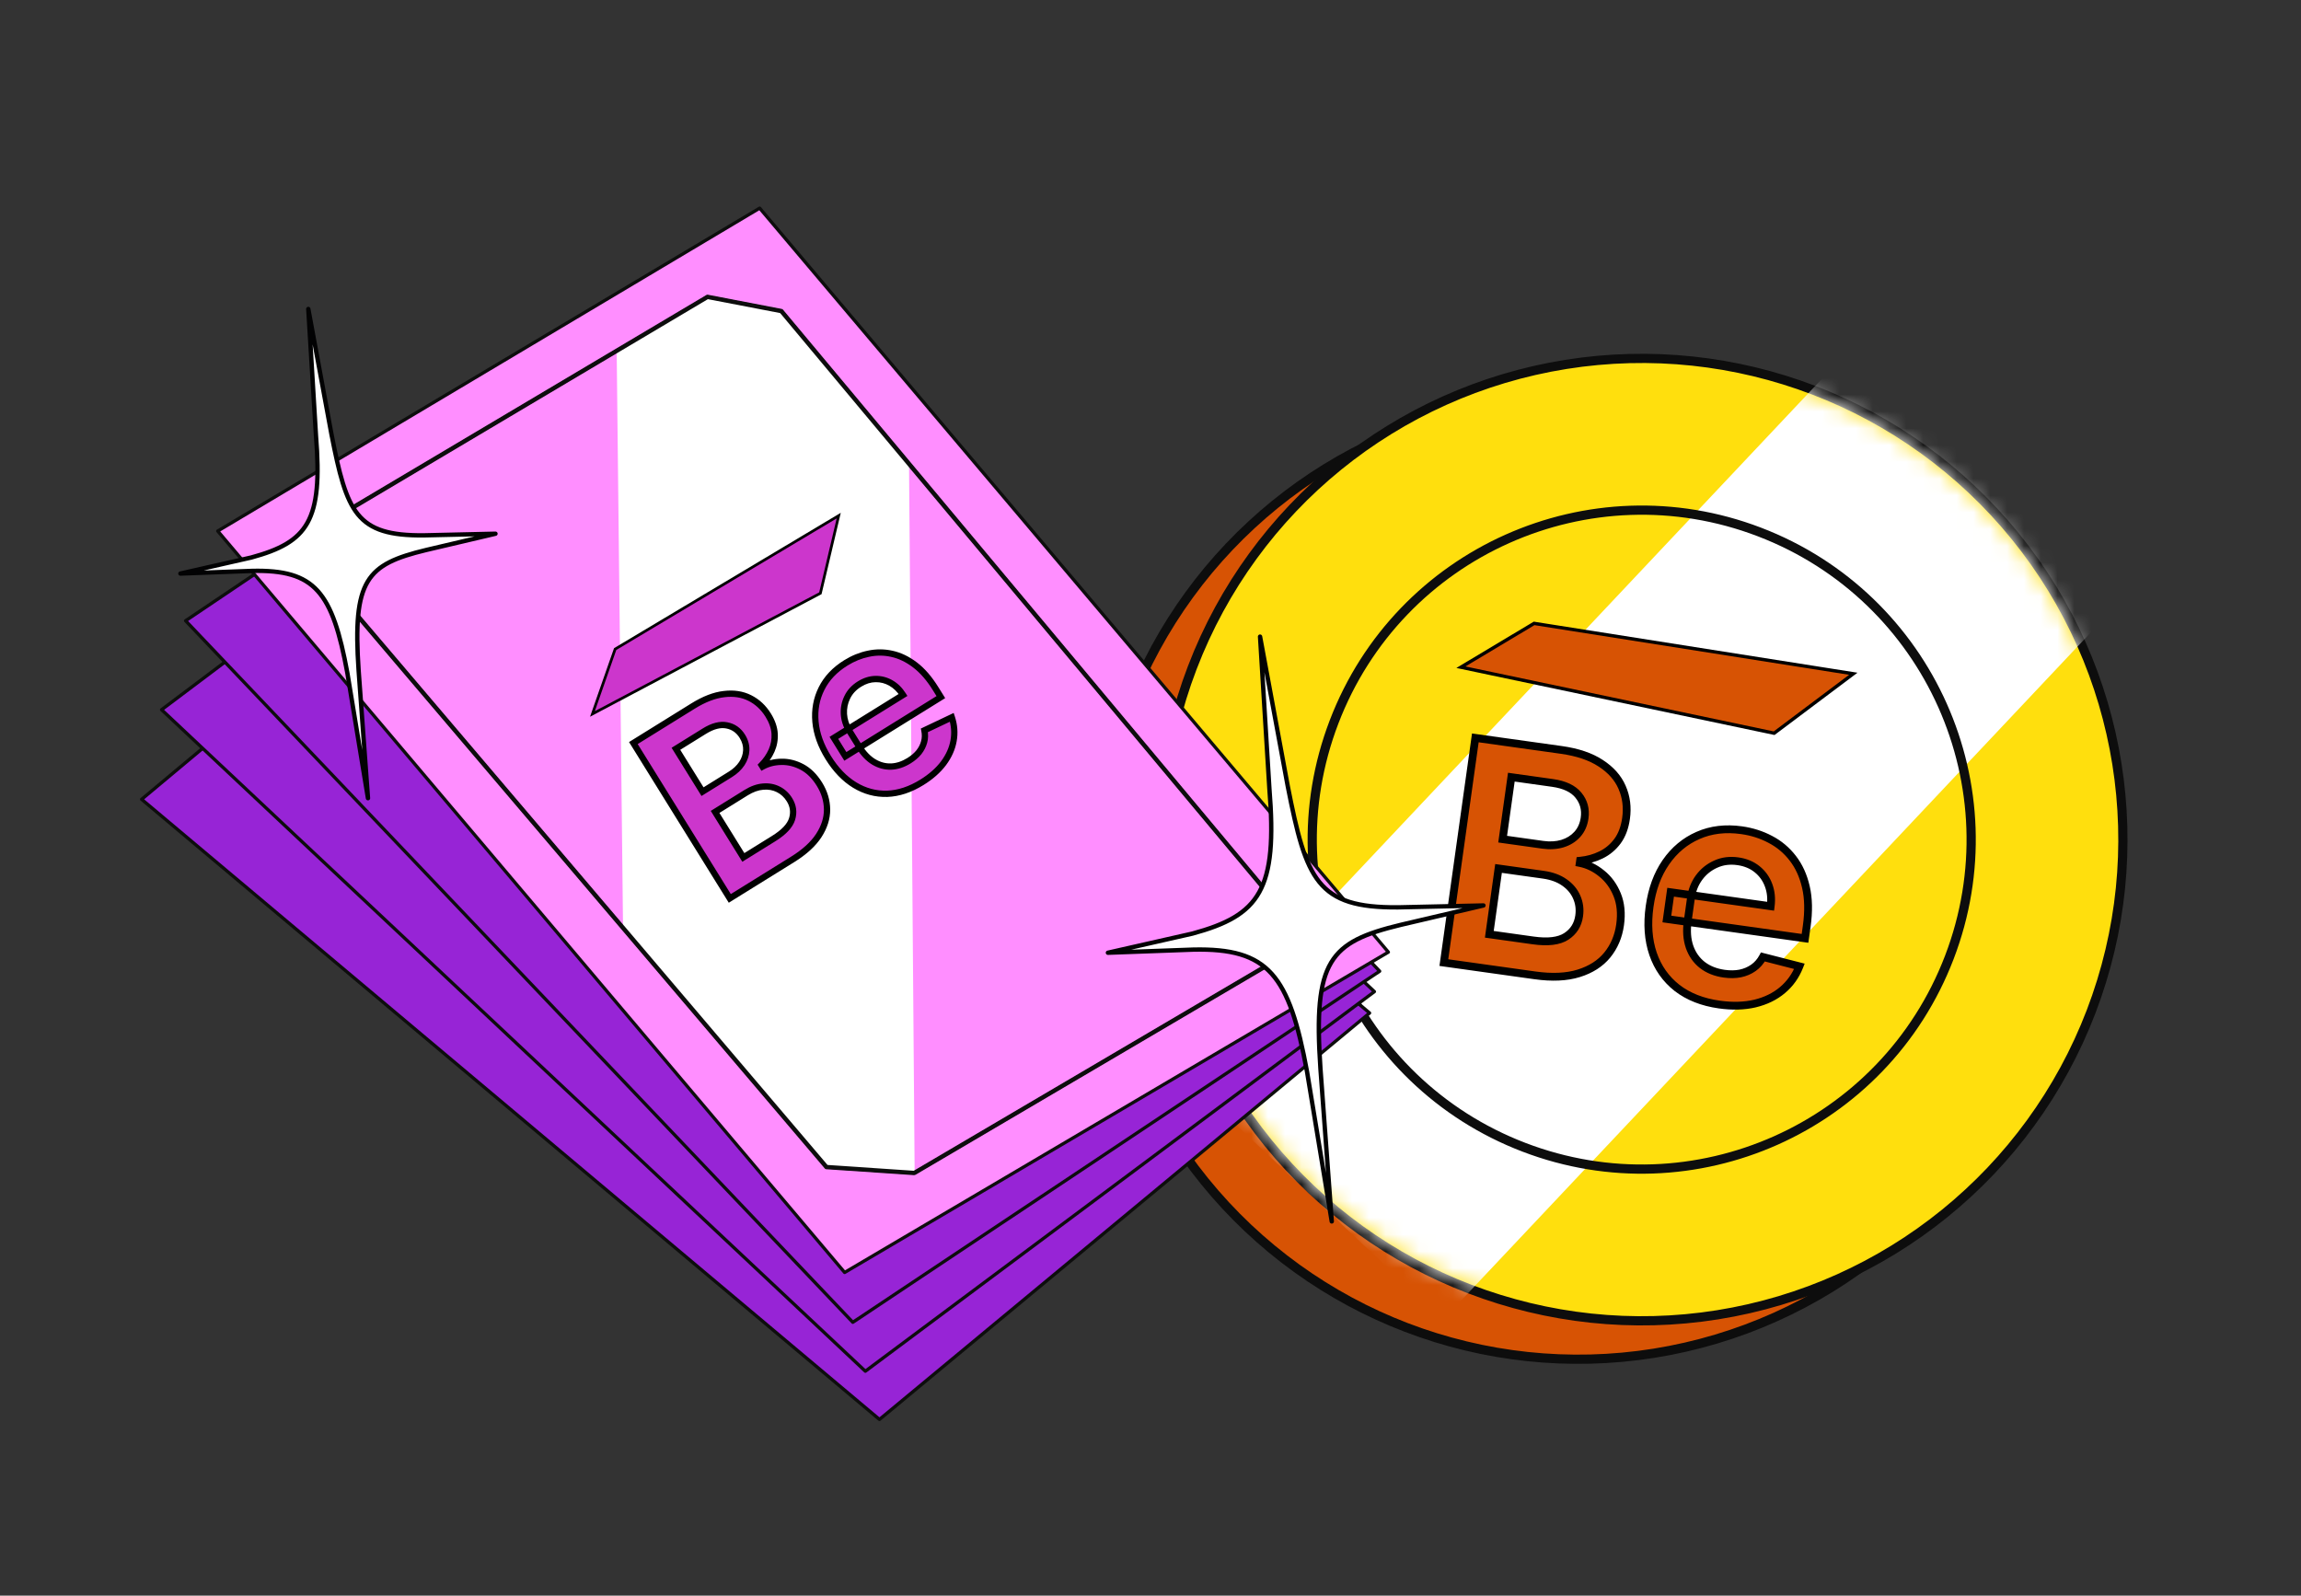 <svg width="137" height="95" viewBox="0 0 137 95" fill="none" xmlns="http://www.w3.org/2000/svg">
<rect x="0" y="0" width="137" height="95" fill="#333333" stroke="none"/>
<circle cx="93.969" cy="52.277" r="28.65" transform="rotate(20.941 93.969 52.277)" fill="#D75304" stroke="#0D0D0D" stroke-width="0.549"/>
<circle cx="97.746" cy="49.989" r="28.65" transform="rotate(20.941 97.746 49.989)" fill="#FFDF0D" stroke="#0D0D0D" stroke-width="0.549"/>
<mask id="mask0_211_11320" style="mask-type:alpha" maskUnits="userSpaceOnUse" x="69" y="21" width="58" height="58">
<circle cx="97.746" cy="49.99" r="28.399" transform="rotate(43.306 97.746 49.99)" fill="white"/>
</mask>
<g mask="url(#mask0_211_11320)">
<rect x="110.337" y="20.582" width="22.006" height="58.957" transform="rotate(43.306 110.337 20.582)" fill="white"/>
</g>
<circle cx="97.746" cy="49.99" r="19.612" transform="rotate(20.941 97.746 49.99)" stroke="#0D0D0D" stroke-width="0.549"/>
<path d="M85.966 57.311L87.84 43.932L92.962 44.649C93.929 44.785 94.711 45.05 95.309 45.444C95.911 45.835 96.335 46.314 96.58 46.882C96.829 47.449 96.907 48.064 96.814 48.726C96.738 49.271 96.568 49.722 96.305 50.08C96.042 50.434 95.717 50.706 95.331 50.897C94.945 51.087 94.526 51.203 94.076 51.247L94.058 51.378C94.529 51.47 94.964 51.68 95.362 52.007C95.765 52.33 96.073 52.75 96.284 53.268C96.496 53.786 96.554 54.385 96.459 55.065C96.362 55.757 96.107 56.356 95.694 56.863C95.282 57.364 94.716 57.727 93.996 57.95C93.277 58.174 92.405 58.214 91.382 58.07L85.966 57.311ZM88.673 55.626L91.28 55.991C92.16 56.114 92.817 56.035 93.251 55.754C93.691 55.469 93.948 55.061 94.022 54.53C94.078 54.134 94.03 53.763 93.879 53.417C93.728 53.068 93.484 52.776 93.149 52.542C92.813 52.304 92.395 52.151 91.894 52.08L89.222 51.706L88.673 55.626ZM89.467 49.962L91.864 50.297C92.283 50.356 92.67 50.333 93.027 50.227C93.384 50.117 93.678 49.934 93.91 49.678C94.146 49.418 94.291 49.092 94.346 48.7C94.419 48.182 94.296 47.729 93.977 47.343C93.662 46.957 93.148 46.714 92.434 46.614L89.984 46.27L89.467 49.962ZM102.367 59.809C101.361 59.668 100.522 59.337 99.848 58.817C99.18 58.292 98.704 57.617 98.42 56.792C98.137 55.961 98.069 55.022 98.216 53.972C98.36 52.94 98.683 52.061 99.184 51.337C99.691 50.608 100.329 50.076 101.1 49.74C101.872 49.399 102.737 49.296 103.695 49.43C104.313 49.517 104.883 49.699 105.404 49.976C105.929 50.25 106.374 50.623 106.739 51.096C107.108 51.569 107.369 52.144 107.523 52.818C107.678 53.488 107.694 54.263 107.571 55.143L107.469 55.868L99.244 54.715L99.467 53.121L105.426 53.956C105.485 53.503 105.443 53.086 105.301 52.706C105.159 52.322 104.931 52.004 104.615 51.751C104.304 51.499 103.922 51.341 103.469 51.277C102.986 51.21 102.545 51.268 102.146 51.452C101.748 51.631 101.42 51.896 101.162 52.246C100.909 52.593 100.749 52.99 100.682 53.438L100.487 54.83C100.405 55.413 100.442 55.929 100.597 56.377C100.752 56.821 101.006 57.181 101.358 57.456C101.711 57.728 102.144 57.9 102.658 57.971C103.002 58.02 103.32 58.016 103.612 57.959C103.905 57.898 104.167 57.786 104.399 57.623C104.63 57.46 104.818 57.244 104.963 56.975L107.136 57.533C106.915 58.097 106.578 58.57 106.125 58.95C105.677 59.327 105.133 59.593 104.494 59.748C103.856 59.898 103.147 59.919 102.367 59.809Z" fill="#D75304"/>
<path d="M85.966 57.311L85.736 57.279L85.704 57.509L85.933 57.541L85.966 57.311ZM87.84 43.932L87.873 43.702L87.642 43.669L87.61 43.9L87.84 43.932ZM95.309 45.444L95.181 45.638L95.183 45.639L95.309 45.444ZM96.58 46.882L96.366 46.973L96.367 46.975L96.58 46.882ZM96.305 50.08L96.491 50.219L96.492 50.218L96.305 50.08ZM95.331 50.897L95.228 50.688L95.228 50.688L95.331 50.897ZM94.076 51.247L94.054 51.016L93.872 51.033L93.846 51.215L94.076 51.247ZM94.058 51.378L93.828 51.345L93.797 51.563L94.013 51.605L94.058 51.378ZM95.362 52.007L95.215 52.186L95.217 52.188L95.362 52.007ZM96.284 53.268L96.069 53.356L96.284 53.268ZM95.694 56.863L95.874 57.01L95.874 57.009L95.694 56.863ZM93.996 57.95L93.927 57.729L93.996 57.95ZM88.673 55.626L88.443 55.594L88.411 55.824L88.641 55.856L88.673 55.626ZM93.251 55.754L93.378 55.949L93.378 55.949L93.251 55.754ZM93.879 53.417L93.665 53.509L93.666 53.511L93.879 53.417ZM93.149 52.542L93.014 52.732L93.016 52.733L93.149 52.542ZM89.222 51.706L89.255 51.476L89.025 51.444L88.992 51.674L89.222 51.706ZM89.467 49.962L89.237 49.929L89.205 50.159L89.435 50.192L89.467 49.962ZM93.027 50.227L93.093 50.45L93.095 50.449L93.027 50.227ZM93.91 49.678L93.738 49.522L93.737 49.523L93.91 49.678ZM93.977 47.343L93.797 47.489L93.798 47.491L93.977 47.343ZM89.984 46.27L90.016 46.041L89.786 46.008L89.754 46.238L89.984 46.27ZM86.196 57.344L88.07 43.964L87.61 43.9L85.736 57.279L86.196 57.344ZM87.808 44.162L92.93 44.879L92.994 44.419L87.873 43.702L87.808 44.162ZM92.93 44.879C93.874 45.012 94.621 45.268 95.181 45.638L95.437 45.251C94.802 44.831 93.984 44.558 92.994 44.419L92.93 44.879ZM95.183 45.639C95.753 46.009 96.143 46.455 96.367 46.973L96.793 46.789C96.527 46.174 96.07 45.661 95.435 45.25L95.183 45.639ZM96.367 46.975C96.597 47.5 96.671 48.071 96.584 48.694L97.044 48.758C97.142 48.057 97.06 47.398 96.792 46.788L96.367 46.975ZM96.584 48.694C96.512 49.209 96.353 49.622 96.118 49.943L96.492 50.218C96.783 49.822 96.964 49.332 97.044 48.758L96.584 48.694ZM96.118 49.942C95.877 50.267 95.581 50.515 95.228 50.688L95.433 51.105C95.854 50.898 96.207 50.602 96.491 50.219L96.118 49.942ZM95.228 50.688C94.868 50.865 94.478 50.975 94.054 51.016L94.099 51.478C94.575 51.432 95.021 51.308 95.433 51.105L95.228 50.688ZM93.846 51.215L93.828 51.345L94.288 51.41L94.306 51.279L93.846 51.215ZM94.013 51.605C94.444 51.69 94.844 51.882 95.215 52.186L95.509 51.827C95.084 51.478 94.614 51.25 94.103 51.15L94.013 51.605ZM95.217 52.188C95.587 52.484 95.871 52.871 96.069 53.356L96.499 53.181C96.274 52.629 95.944 52.175 95.507 51.825L95.217 52.188ZM96.069 53.356C96.262 53.828 96.32 54.385 96.229 55.032L96.689 55.097C96.788 54.386 96.73 53.744 96.499 53.181L96.069 53.356ZM96.229 55.032C96.137 55.686 95.898 56.245 95.514 56.716L95.874 57.009C96.316 56.468 96.586 55.828 96.689 55.097L96.229 55.032ZM95.515 56.715C95.136 57.177 94.611 57.516 93.927 57.729L94.065 58.172C94.821 57.938 95.428 57.552 95.874 57.01L95.515 56.715ZM93.927 57.729C93.25 57.939 92.415 57.981 91.414 57.84L91.349 58.3C92.395 58.447 93.303 58.409 94.065 58.172L93.927 57.729ZM91.414 57.84L85.998 57.081L85.933 57.541L91.349 58.3L91.414 57.84ZM88.641 55.856L91.248 56.221L91.312 55.761L88.705 55.396L88.641 55.856ZM91.248 56.221C92.147 56.347 92.873 56.276 93.378 55.949L93.125 55.559C92.761 55.795 92.173 55.882 91.312 55.761L91.248 56.221ZM93.378 55.949C93.875 55.627 94.169 55.158 94.252 54.562L93.793 54.498C93.727 54.964 93.507 55.312 93.125 55.559L93.378 55.949ZM94.252 54.562C94.314 54.126 94.261 53.712 94.091 53.324L93.666 53.511C93.799 53.814 93.843 54.141 93.793 54.498L94.252 54.562ZM94.092 53.325C93.923 52.933 93.65 52.608 93.281 52.352L93.016 52.733C93.319 52.944 93.533 53.202 93.665 53.509L94.092 53.325ZM93.283 52.353C92.911 52.089 92.456 51.925 91.927 51.85L91.862 52.31C92.335 52.377 92.716 52.52 93.014 52.732L93.283 52.353ZM91.927 51.85L89.255 51.476L89.19 51.936L91.862 52.31L91.927 51.85ZM88.992 51.674L88.443 55.594L88.903 55.658L89.452 51.738L88.992 51.674ZM89.435 50.192L91.832 50.528L91.897 50.068L89.499 49.732L89.435 50.192ZM91.832 50.528C92.279 50.59 92.7 50.566 93.093 50.45L92.961 50.005C92.64 50.099 92.286 50.122 91.897 50.068L91.832 50.528ZM93.095 50.449C93.489 50.328 93.82 50.124 94.082 49.834L93.737 49.523C93.536 49.745 93.279 49.907 92.959 50.005L93.095 50.449ZM94.082 49.834C94.353 49.535 94.516 49.164 94.576 48.732L94.117 48.668C94.067 49.02 93.939 49.301 93.738 49.522L94.082 49.834ZM94.576 48.732C94.658 48.153 94.519 47.634 94.156 47.195L93.798 47.491C94.073 47.825 94.18 48.211 94.117 48.668L94.576 48.732ZM94.157 47.196C93.792 46.748 93.213 46.488 92.466 46.384L92.402 46.844C93.084 46.939 93.533 47.166 93.797 47.489L94.157 47.196ZM92.466 46.384L90.016 46.041L89.952 46.5L92.402 46.844L92.466 46.384ZM89.754 46.238L89.237 49.929L89.697 49.994L90.214 46.303L89.754 46.238ZM99.848 58.817L99.705 59L99.706 59.001L99.848 58.817ZM98.42 56.792L98.201 56.867L98.201 56.867L98.42 56.792ZM99.184 51.337L98.994 51.204L98.994 51.204L99.184 51.337ZM101.1 49.74L101.193 49.953L101.194 49.952L101.1 49.74ZM105.404 49.976L105.294 50.181L105.296 50.182L105.404 49.976ZM106.739 51.096L106.555 51.238L106.556 51.239L106.739 51.096ZM107.523 52.818L107.297 52.87L107.297 52.87L107.523 52.818ZM107.469 55.868L107.437 56.098L107.667 56.13L107.699 55.9L107.469 55.868ZM99.244 54.715L99.014 54.683L98.982 54.913L99.212 54.945L99.244 54.715ZM99.467 53.121L99.5 52.891L99.27 52.859L99.237 53.089L99.467 53.121ZM105.426 53.956L105.393 54.186L105.626 54.219L105.656 53.986L105.426 53.956ZM105.301 52.706L105.083 52.787L105.083 52.788L105.301 52.706ZM104.615 51.751L104.469 51.931L104.47 51.932L104.615 51.751ZM102.146 51.452L102.241 51.663L102.243 51.663L102.146 51.452ZM101.162 52.246L100.975 52.109L100.974 52.109L101.162 52.246ZM100.682 53.438L100.452 53.404L100.452 53.406L100.682 53.438ZM100.597 56.377L100.377 56.453L100.377 56.454L100.597 56.377ZM101.358 57.456L101.215 57.639L101.216 57.64L101.358 57.456ZM103.612 57.959L103.657 58.187L103.66 58.186L103.612 57.959ZM104.399 57.623L104.265 57.433L104.399 57.623ZM104.963 56.975L105.02 56.751L104.844 56.705L104.758 56.866L104.963 56.975ZM107.136 57.533L107.352 57.618L107.448 57.373L107.194 57.308L107.136 57.533ZM106.125 58.95L105.975 58.772L105.975 58.773L106.125 58.95ZM104.494 59.748L104.547 59.974L104.549 59.973L104.494 59.748ZM102.399 59.579C101.426 59.443 100.626 59.125 99.99 58.633L99.706 59.001C100.417 59.55 101.297 59.894 102.335 60.039L102.399 59.579ZM99.992 58.634C99.36 58.138 98.91 57.501 98.64 56.716L98.201 56.867C98.499 57.734 99.001 58.447 99.705 59L99.992 58.634ZM98.64 56.717C98.371 55.927 98.303 55.025 98.446 54.004L97.986 53.94C97.835 55.018 97.903 55.995 98.201 56.867L98.64 56.717ZM98.446 54.004C98.586 53.001 98.898 52.158 99.376 51.469L98.994 51.204C98.468 51.964 98.135 52.878 97.986 53.94L98.446 54.004ZM99.375 51.469C99.858 50.774 100.464 50.27 101.193 49.953L101.007 49.527C100.195 49.881 99.523 50.442 98.994 51.204L99.375 51.469ZM101.194 49.952C101.92 49.632 102.741 49.531 103.663 49.66L103.727 49.2C102.733 49.061 101.823 49.167 101.007 49.527L101.194 49.952ZM103.663 49.66C104.256 49.743 104.799 49.917 105.294 50.181L105.513 49.771C104.967 49.481 104.371 49.291 103.727 49.2L103.663 49.66ZM105.296 50.182C105.792 50.44 106.211 50.791 106.555 51.238L106.923 50.954C106.538 50.455 106.067 50.059 105.511 49.77L105.296 50.182ZM106.556 51.239C106.901 51.682 107.149 52.223 107.297 52.87L107.75 52.766C107.589 52.064 107.315 51.457 106.922 50.953L106.556 51.239ZM107.297 52.87C107.444 53.506 107.461 54.251 107.341 55.111L107.801 55.175C107.927 54.275 107.912 53.47 107.75 52.766L107.297 52.87ZM107.341 55.111L107.239 55.836L107.699 55.9L107.801 55.175L107.341 55.111ZM107.501 55.638L99.276 54.486L99.212 54.945L107.437 56.098L107.501 55.638ZM99.474 54.748L99.697 53.154L99.237 53.089L99.014 54.683L99.474 54.748ZM99.435 53.351L105.393 54.186L105.458 53.726L99.5 52.891L99.435 53.351ZM105.656 53.986C105.719 53.5 105.675 53.044 105.518 52.625L105.083 52.788C105.211 53.127 105.25 53.505 105.195 53.926L105.656 53.986ZM105.519 52.626C105.363 52.203 105.109 51.849 104.761 51.57L104.47 51.932C104.752 52.158 104.956 52.442 105.083 52.787L105.519 52.626ZM104.762 51.571C104.413 51.288 103.99 51.116 103.502 51.047L103.437 51.507C103.854 51.566 104.195 51.709 104.469 51.931L104.762 51.571ZM103.502 51.047C102.979 50.974 102.492 51.036 102.049 51.241L102.243 51.663C102.597 51.499 102.993 51.445 103.437 51.507L103.502 51.047ZM102.051 51.24C101.616 51.436 101.257 51.726 100.975 52.109L101.349 52.384C101.583 52.066 101.879 51.827 102.241 51.663L102.051 51.24ZM100.974 52.109C100.698 52.488 100.525 52.921 100.452 53.404L100.912 53.472C100.974 53.059 101.12 52.698 101.35 52.383L100.974 52.109ZM100.452 53.406L100.257 54.797L100.717 54.862L100.912 53.47L100.452 53.406ZM100.257 54.797C100.171 55.409 100.208 55.963 100.377 56.453L100.816 56.301C100.676 55.895 100.639 55.418 100.717 54.862L100.257 54.797ZM100.377 56.454C100.547 56.937 100.826 57.334 101.215 57.639L101.501 57.273C101.186 57.026 100.957 56.704 100.816 56.3L100.377 56.454ZM101.216 57.64C101.606 57.94 102.079 58.125 102.626 58.202L102.69 57.742C102.21 57.674 101.816 57.515 101.5 57.272L101.216 57.64ZM102.626 58.202C102.991 58.253 103.335 58.249 103.657 58.187L103.568 57.731C103.305 57.782 103.013 57.787 102.69 57.742L102.626 58.202ZM103.66 58.186C103.982 58.119 104.274 57.995 104.533 57.812L104.265 57.433C104.061 57.576 103.829 57.676 103.565 57.731L103.66 58.186ZM104.533 57.812C104.796 57.627 105.007 57.383 105.167 57.085L104.758 56.866C104.63 57.105 104.465 57.292 104.265 57.433L104.533 57.812ZM104.905 57.2L107.078 57.758L107.194 57.308L105.02 56.751L104.905 57.2ZM106.92 57.448C106.712 57.977 106.398 58.417 105.975 58.772L106.274 59.128C106.758 58.722 107.117 58.217 107.352 57.618L106.92 57.448ZM105.975 58.773C105.558 59.123 105.048 59.375 104.44 59.522L104.549 59.973C105.218 59.811 105.795 59.531 106.274 59.128L105.975 58.773ZM104.441 59.522C103.836 59.664 103.156 59.685 102.399 59.579L102.335 60.039C103.138 60.152 103.876 60.132 104.547 59.974L104.441 59.522Z" fill="black"/>
<path d="M86.982 39.724L91.339 37.116L110.344 40.114L105.63 43.654L86.982 39.724Z" fill="#D75304" stroke="black" stroke-width="0.2"/>
<g clip-path="url(#clip0_211_11320)">
<path d="M37.522 23.282L8.432 47.59L52.363 84.51L81.545 60.312L37.522 23.282Z" fill="#9724D6" stroke="#0D0D0D" stroke-width="0.195" stroke-linecap="round" stroke-linejoin="round"/>
<path d="M39.831 19.53L9.62 42.255L51.522 81.639L81.832 59.04L39.831 19.53Z" fill="#9724D6" stroke="#0D0D0D" stroke-width="0.195" stroke-linecap="round" stroke-linejoin="round"/>
<path d="M42.316 15.915L11.05 36.958L50.776 78.727L82.145 57.825L42.316 15.915Z" fill="#9724D6" stroke="#0D0D0D" stroke-width="0.195" stroke-linecap="round" stroke-linejoin="round"/>
<path d="M45.23 12.393L12.964 31.616L50.289 75.76L82.662 56.688L45.23 12.393Z" fill="#FF8EFF" stroke="#0D0D0D" stroke-width="0.195" stroke-linecap="round" stroke-linejoin="round"/>
<path d="M46.52 18.521L42.123 17.675L20.814 30.331L20.756 30.351L19.497 34.555L49.206 69.485L54.422 69.837L54.455 69.826L75.422 57.491L75.931 53.711L46.52 18.521Z" fill="#FF8EFF" stroke="#0D0D0D" stroke-width="0.195" stroke-linecap="round" stroke-linejoin="round"/>
<g style="mix-blend-mode:color-dodge">
<g style="mix-blend-mode:color-dodge">
<g style="mix-blend-mode:color-dodge">
<path d="M54.123 27.619L54.457 69.834L54.424 69.845L49.197 69.487L37.095 55.243L36.717 20.9L42.126 17.682L46.519 18.52L54.123 27.619Z" fill="white"/>
</g>
</g>
</g>
<path d="M46.52 18.521L42.123 17.675L20.814 30.331L20.756 30.351L19.497 34.555L49.206 69.485L54.422 69.837L54.455 69.826L75.422 57.491L75.931 53.711L46.52 18.521Z" stroke="#0D0D0D" stroke-width="0.26" stroke-linecap="round" stroke-linejoin="round"/>
<path d="M43.451 53.489L37.711 44.24L41.252 42.043C41.92 41.628 42.541 41.389 43.114 41.325C43.689 41.256 44.198 41.334 44.642 41.559C45.089 41.782 45.455 42.122 45.739 42.58C45.972 42.956 46.1 43.323 46.122 43.681C46.142 44.035 46.081 44.371 45.94 44.688C45.799 45.005 45.6 45.293 45.344 45.552L45.4 45.642C45.739 45.457 46.117 45.362 46.532 45.359C46.948 45.351 47.355 45.453 47.753 45.664C48.151 45.876 48.496 46.217 48.788 46.687C49.085 47.165 49.236 47.668 49.242 48.194C49.245 48.717 49.082 49.233 48.752 49.743C48.421 50.252 47.903 50.727 47.195 51.166L43.451 53.489ZM44.258 51.049L46.06 49.931C46.668 49.554 47.034 49.166 47.158 48.768C47.283 48.365 47.232 47.98 47.004 47.612C46.834 47.338 46.613 47.133 46.341 46.998C46.067 46.859 45.766 46.804 45.438 46.833C45.108 46.858 44.769 46.978 44.423 47.193L42.576 48.34L44.258 51.049ZM41.828 47.134L43.485 46.105C43.774 45.926 44.002 45.712 44.168 45.462C44.333 45.21 44.421 44.945 44.432 44.667C44.444 44.384 44.366 44.107 44.198 43.836C43.975 43.478 43.666 43.261 43.269 43.187C42.875 43.11 42.431 43.225 41.938 43.531L40.244 44.582L41.828 47.134ZM54.892 46.576C54.197 47.008 53.506 47.236 52.821 47.261C52.137 47.281 51.494 47.109 50.893 46.744C50.289 46.376 49.762 45.83 49.312 45.104C48.869 44.39 48.616 43.68 48.552 42.973C48.49 42.261 48.611 41.602 48.914 40.996C49.217 40.388 49.699 39.878 50.361 39.467C50.789 39.202 51.235 39.02 51.7 38.923C52.167 38.822 52.635 38.823 53.104 38.928C53.577 39.031 54.035 39.251 54.478 39.589C54.92 39.924 55.329 40.396 55.706 41.004L56.018 41.505L50.332 45.034L49.648 43.932L53.767 41.376C53.569 41.064 53.329 40.828 53.045 40.666C52.759 40.502 52.453 40.422 52.128 40.428C51.805 40.433 51.487 40.532 51.174 40.726C50.84 40.934 50.597 41.197 50.445 41.517C50.291 41.833 50.224 42.166 50.246 42.516C50.268 42.861 50.374 43.19 50.563 43.502L51.16 44.464C51.41 44.867 51.699 45.167 52.026 45.365C52.351 45.559 52.694 45.651 53.054 45.64C53.412 45.626 53.769 45.509 54.124 45.289C54.362 45.141 54.557 44.974 54.709 44.788C54.858 44.6 54.963 44.395 55.022 44.175C55.081 43.955 55.086 43.724 55.037 43.483L56.67 42.708C56.824 43.171 56.859 43.637 56.775 44.106C56.692 44.571 56.493 45.016 56.177 45.441C55.859 45.863 55.431 46.242 54.892 46.576Z" fill="#CC36CC"/>
<path d="M43.451 53.489L43.292 53.588L43.391 53.747L43.55 53.648L43.451 53.489ZM37.711 44.24L37.612 44.081L37.453 44.18L37.552 44.339L37.711 44.24ZM43.114 41.325L43.135 41.511L43.136 41.51L43.114 41.325ZM44.642 41.559L44.557 41.726L44.559 41.726L44.642 41.559ZM46.122 43.681L46.308 43.67L46.308 43.669L46.122 43.681ZM45.94 44.688L45.769 44.612L45.94 44.688ZM45.344 45.552L45.211 45.421L45.107 45.526L45.185 45.651L45.344 45.552ZM45.4 45.642L45.241 45.741L45.334 45.892L45.49 45.807L45.4 45.642ZM46.532 45.359L46.533 45.546L46.535 45.546L46.532 45.359ZM47.753 45.664L47.665 45.83L47.753 45.664ZM49.242 48.194L49.429 48.193L49.429 48.192L49.242 48.194ZM48.752 49.743L48.595 49.641L48.752 49.743ZM44.258 51.049L44.099 51.148L44.197 51.307L44.356 51.208L44.258 51.049ZM47.158 48.768L47.337 48.823L47.337 48.823L47.158 48.768ZM46.341 46.998L46.257 47.164L46.258 47.165L46.341 46.998ZM45.438 46.833L45.452 47.019L45.454 47.019L45.438 46.833ZM42.576 48.34L42.477 48.181L42.318 48.279L42.417 48.438L42.576 48.34ZM41.828 47.134L41.669 47.233L41.767 47.392L41.926 47.293L41.828 47.134ZM44.168 45.462L44.324 45.566L44.325 45.565L44.168 45.462ZM44.432 44.667L44.245 44.659L44.245 44.66L44.432 44.667ZM43.269 43.187L43.233 43.37L43.234 43.37L43.269 43.187ZM40.244 44.582L40.145 44.423L39.986 44.522L40.085 44.681L40.244 44.582ZM43.61 53.391L37.87 44.142L37.552 44.339L43.292 53.588L43.61 53.391ZM37.809 44.399L41.35 42.202L41.153 41.884L37.612 44.081L37.809 44.399ZM41.35 42.202C42.003 41.796 42.597 41.57 43.135 41.511L43.093 41.139C42.484 41.206 41.837 41.459 41.153 41.884L41.35 42.202ZM43.136 41.51C43.68 41.445 44.151 41.52 44.557 41.726L44.727 41.392C44.245 41.148 43.697 41.066 43.092 41.139L43.136 41.51ZM44.559 41.726C44.972 41.932 45.312 42.248 45.58 42.678L45.898 42.481C45.597 41.996 45.206 41.631 44.725 41.391L44.559 41.726ZM45.58 42.678C45.801 43.035 45.915 43.372 45.935 43.692L46.308 43.669C46.284 43.274 46.144 42.878 45.898 42.481L45.58 42.678ZM45.935 43.691C45.953 44.017 45.898 44.323 45.769 44.612L46.111 44.764C46.264 44.419 46.33 44.054 46.308 43.67L45.935 43.691ZM45.769 44.612C45.637 44.907 45.452 45.177 45.211 45.421L45.477 45.684C45.748 45.409 45.96 45.103 46.111 44.764L45.769 44.612ZM45.185 45.651L45.241 45.741L45.559 45.544L45.503 45.453L45.185 45.651ZM45.49 45.807C45.8 45.637 46.147 45.549 46.533 45.546L46.53 45.172C46.087 45.176 45.679 45.277 45.31 45.478L45.49 45.807ZM46.535 45.546C46.917 45.539 47.293 45.632 47.665 45.83L47.841 45.499C47.417 45.274 46.979 45.163 46.528 45.172L46.535 45.546ZM47.665 45.83C48.029 46.023 48.351 46.337 48.629 46.785L48.947 46.588C48.642 46.096 48.274 45.73 47.841 45.499L47.665 45.83ZM48.629 46.785C48.909 47.237 49.05 47.706 49.055 48.196L49.429 48.192C49.423 47.629 49.261 47.093 48.947 46.588L48.629 46.785ZM49.055 48.195C49.058 48.676 48.908 49.157 48.595 49.641L48.909 49.845C49.256 49.31 49.433 48.758 49.429 48.193L49.055 48.195ZM48.595 49.641C48.284 50.12 47.789 50.577 47.096 51.007L47.294 51.325C48.016 50.876 48.559 50.384 48.909 49.845L48.595 49.641ZM47.096 51.007L43.352 53.33L43.55 53.648L47.294 51.325L47.096 51.007ZM44.356 51.208L46.158 50.09L45.961 49.772L44.159 50.89L44.356 51.208ZM46.158 50.09C46.78 49.704 47.193 49.286 47.337 48.823L46.979 48.712C46.875 49.046 46.556 49.403 45.961 49.772L46.158 50.09ZM47.337 48.823C47.478 48.367 47.419 47.926 47.163 47.514L46.845 47.711C47.045 48.033 47.088 48.362 46.979 48.712L47.337 48.823ZM47.163 47.514C46.976 47.212 46.729 46.982 46.425 46.83L46.258 47.165C46.496 47.284 46.692 47.464 46.845 47.711L47.163 47.514ZM46.426 46.831C46.118 46.675 45.782 46.615 45.422 46.646L45.454 47.019C45.75 46.993 46.016 47.043 46.257 47.164L46.426 46.831ZM45.423 46.646C45.057 46.674 44.69 46.807 44.324 47.034L44.522 47.352C44.848 47.15 45.158 47.042 45.452 47.019L45.423 46.646ZM44.324 47.034L42.477 48.181L42.675 48.499L44.522 47.352L44.324 47.034ZM42.417 48.438L44.099 51.148L44.417 50.951L42.735 48.241L42.417 48.438ZM41.926 47.293L43.584 46.264L43.386 45.946L41.729 46.975L41.926 47.293ZM43.584 46.264C43.892 46.073 44.141 45.84 44.324 45.566L44.013 45.358C43.863 45.583 43.656 45.779 43.386 45.946L43.584 46.264ZM44.325 45.565C44.506 45.286 44.606 44.989 44.619 44.674L44.245 44.66C44.235 44.901 44.159 45.134 44.011 45.36L44.325 45.565ZM44.618 44.675C44.633 44.35 44.542 44.036 44.357 43.738L44.039 43.935C44.19 44.178 44.255 44.418 44.245 44.659L44.618 44.675ZM44.357 43.738C44.108 43.337 43.754 43.088 43.304 43.003L43.234 43.37C43.577 43.435 43.843 43.619 44.039 43.935L44.357 43.738ZM43.305 43.003C42.847 42.914 42.355 43.052 41.839 43.372L42.036 43.69C42.508 43.398 42.903 43.306 43.233 43.37L43.305 43.003ZM41.839 43.372L40.145 44.423L40.343 44.741L42.036 43.69L41.839 43.372ZM40.085 44.681L41.669 47.233L41.987 47.035L40.403 44.484L40.085 44.681ZM52.821 47.261L52.827 47.448L52.828 47.448L52.821 47.261ZM50.893 46.744L50.795 46.904L50.796 46.904L50.893 46.744ZM48.552 42.973L48.366 42.989L48.366 42.99L48.552 42.973ZM48.914 40.996L49.082 41.08L49.082 41.08L48.914 40.996ZM51.7 38.923L51.739 39.107L51.74 39.106L51.7 38.923ZM53.104 38.928L53.064 39.11L53.065 39.111L53.104 38.928ZM54.478 39.589L54.365 39.738L54.365 39.738L54.478 39.589ZM56.018 41.505L56.116 41.664L56.275 41.565L56.177 41.406L56.018 41.505ZM50.332 45.034L50.173 45.133L50.271 45.291L50.43 45.193L50.332 45.034ZM49.648 43.932L49.549 43.773L49.39 43.872L49.489 44.031L49.648 43.932ZM53.767 41.376L53.865 41.535L54.026 41.435L53.925 41.276L53.767 41.376ZM53.045 40.666L52.951 40.828L52.952 40.829L53.045 40.666ZM52.128 40.428L52.13 40.616L52.131 40.616L52.128 40.428ZM50.445 41.517L50.613 41.599L50.614 41.597L50.445 41.517ZM50.246 42.516L50.059 42.528L50.059 42.528L50.246 42.516ZM50.563 43.502L50.403 43.599L50.404 43.6L50.563 43.502ZM52.026 45.365L51.929 45.525L51.93 45.525L52.026 45.365ZM53.054 45.64L53.06 45.827L53.061 45.827L53.054 45.64ZM54.709 44.788L54.854 44.907L54.855 44.905L54.709 44.788ZM55.022 44.175L54.841 44.126L55.022 44.175ZM55.037 43.483L54.957 43.315L54.825 43.377L54.854 43.521L55.037 43.483ZM56.67 42.708L56.848 42.649L56.781 42.448L56.59 42.539L56.67 42.708ZM56.775 44.106L56.591 44.074L56.591 44.074L56.775 44.106ZM56.177 45.441L56.327 45.553L56.327 45.553L56.177 45.441ZM54.794 46.417C54.12 46.835 53.461 47.051 52.814 47.074L52.828 47.448C53.551 47.422 54.273 47.181 54.991 46.735L54.794 46.417ZM52.816 47.074C52.169 47.093 51.561 46.931 50.99 46.584L50.796 46.904C51.427 47.287 52.105 47.469 52.827 47.448L52.816 47.074ZM50.99 46.584C50.416 46.234 49.909 45.711 49.471 45.005L49.153 45.203C49.615 45.948 50.162 46.518 50.795 46.904L50.99 46.584ZM49.471 45.005C49.04 44.312 48.799 43.629 48.739 42.956L48.366 42.99C48.432 43.731 48.697 44.469 49.153 45.203L49.471 45.005ZM48.739 42.957C48.679 42.277 48.794 41.653 49.082 41.08L48.747 40.913C48.427 41.551 48.301 42.245 48.366 42.989L48.739 42.957ZM49.082 41.08C49.367 40.507 49.822 40.021 50.46 39.626L50.262 39.308C49.575 39.734 49.067 40.269 48.747 40.913L49.082 41.08ZM50.46 39.626C50.87 39.371 51.296 39.199 51.739 39.106L51.662 38.74C51.174 38.842 50.708 39.032 50.262 39.308L50.46 39.626ZM51.74 39.106C52.18 39.01 52.62 39.011 53.064 39.11L53.145 38.745C52.649 38.635 52.154 38.633 51.66 38.741L51.74 39.106ZM53.065 39.111C53.507 39.207 53.94 39.414 54.365 39.738L54.592 39.44C54.13 39.088 53.647 38.855 53.144 38.745L53.065 39.111ZM54.365 39.738C54.784 40.056 55.179 40.508 55.547 41.102L55.865 40.905C55.479 40.283 55.055 39.792 54.591 39.44L54.365 39.738ZM55.547 41.102L55.859 41.604L56.177 41.406L55.865 40.905L55.547 41.102ZM55.919 41.346L50.233 44.875L50.43 45.193L56.116 41.664L55.919 41.346ZM50.491 44.935L49.807 43.833L49.489 44.031L50.173 45.133L50.491 44.935ZM49.746 44.091L53.865 41.535L53.668 41.217L49.549 43.773L49.746 44.091ZM53.925 41.276C53.713 40.942 53.451 40.682 53.137 40.504L52.952 40.829C53.206 40.974 53.425 41.187 53.609 41.476L53.925 41.276ZM53.138 40.504C52.824 40.323 52.484 40.235 52.124 40.241L52.131 40.616C52.422 40.61 52.695 40.681 52.951 40.828L53.138 40.504ZM52.125 40.241C51.764 40.246 51.413 40.358 51.075 40.567L51.273 40.885C51.561 40.706 51.846 40.619 52.13 40.616L52.125 40.241ZM51.075 40.567C50.714 40.791 50.445 41.081 50.276 41.436L50.614 41.597C50.749 41.314 50.965 41.076 51.273 40.885L51.075 40.567ZM50.276 41.435C50.109 41.78 50.036 42.145 50.059 42.528L50.432 42.505C50.413 42.188 50.473 41.886 50.613 41.599L50.276 41.435ZM50.059 42.528C50.083 42.905 50.199 43.262 50.403 43.599L50.723 43.404C50.548 43.117 50.452 42.817 50.432 42.504L50.059 42.528ZM50.404 43.6L51.001 44.562L51.319 44.365L50.722 43.403L50.404 43.6ZM51.001 44.562C51.263 44.985 51.572 45.309 51.929 45.525L52.123 45.205C51.827 45.026 51.557 44.749 51.319 44.365L51.001 44.562ZM51.93 45.525C52.284 45.737 52.662 45.839 53.06 45.827L53.048 45.453C52.726 45.463 52.418 45.381 52.122 45.204L51.93 45.525ZM53.061 45.827C53.457 45.812 53.845 45.682 54.223 45.448L54.026 45.13C53.693 45.336 53.368 45.441 53.047 45.453L53.061 45.827ZM54.223 45.448C54.476 45.291 54.687 45.111 54.854 44.907L54.564 44.67C54.427 44.838 54.249 44.991 54.026 45.13L54.223 45.448ZM54.855 44.905C55.02 44.697 55.136 44.47 55.203 44.223L54.841 44.126C54.789 44.321 54.697 44.502 54.562 44.672L54.855 44.905ZM55.203 44.223C55.27 43.973 55.275 43.713 55.221 43.446L54.854 43.521C54.898 43.735 54.893 43.936 54.841 44.126L55.203 44.223ZM55.117 43.653L56.751 42.877L56.59 42.539L54.957 43.315L55.117 43.653ZM56.493 42.767C56.637 43.201 56.669 43.636 56.591 44.074L56.959 44.139C57.049 43.639 57.011 43.141 56.848 42.649L56.493 42.767ZM56.591 44.074C56.514 44.506 56.328 44.925 56.027 45.33L56.327 45.553C56.658 45.107 56.871 44.636 56.959 44.139L56.591 44.074ZM56.028 45.329C55.726 45.729 55.317 46.093 54.794 46.417L54.991 46.735C55.546 46.391 55.993 45.998 56.327 45.553L56.028 45.329Z" fill="black"/>
<path d="M35.274 42.506L36.626 38.645L49.937 30.699L48.845 35.321L35.274 42.506Z" fill="#CC36CC" stroke="black" stroke-width="0.161"/>
<path d="M83.239 54.022C78.421 54.063 77.77 52.391 76.671 46.803L75.023 37.904L75.578 46.939C76.071 52.981 75.007 54.494 70.998 55.584L65.965 56.724L71.053 56.538C75.513 56.443 76.754 58.028 77.823 63.822L79.292 72.721L78.619 63.633C78.175 57.18 79.171 56.084 83.395 55.065L88.323 53.91L83.239 54.022Z" fill="white" stroke="#020203" stroke-width="0.26" stroke-linecap="round" stroke-linejoin="round"/>
<path d="M25.235 31.874C21.194 31.913 20.648 30.514 19.732 25.84L18.356 18.396L18.814 25.954C19.223 31.01 18.329 32.276 14.965 33.192L10.742 34.149L15.011 33.99C18.752 33.907 19.792 35.231 20.684 40.079L21.909 47.523L21.352 39.92C20.985 34.521 21.821 33.603 25.365 32.748L29.5 31.777L25.235 31.874Z" fill="white" stroke="#020203" stroke-width="0.26" stroke-linecap="round" stroke-linejoin="round"/>
</g>
<defs>
<clipPath id="clip0_211_11320">
<rect width="73.991" height="73.991" fill="white" transform="translate(0.265 24.347) rotate(-18.86)"/>
</clipPath>
</defs>
</svg>
